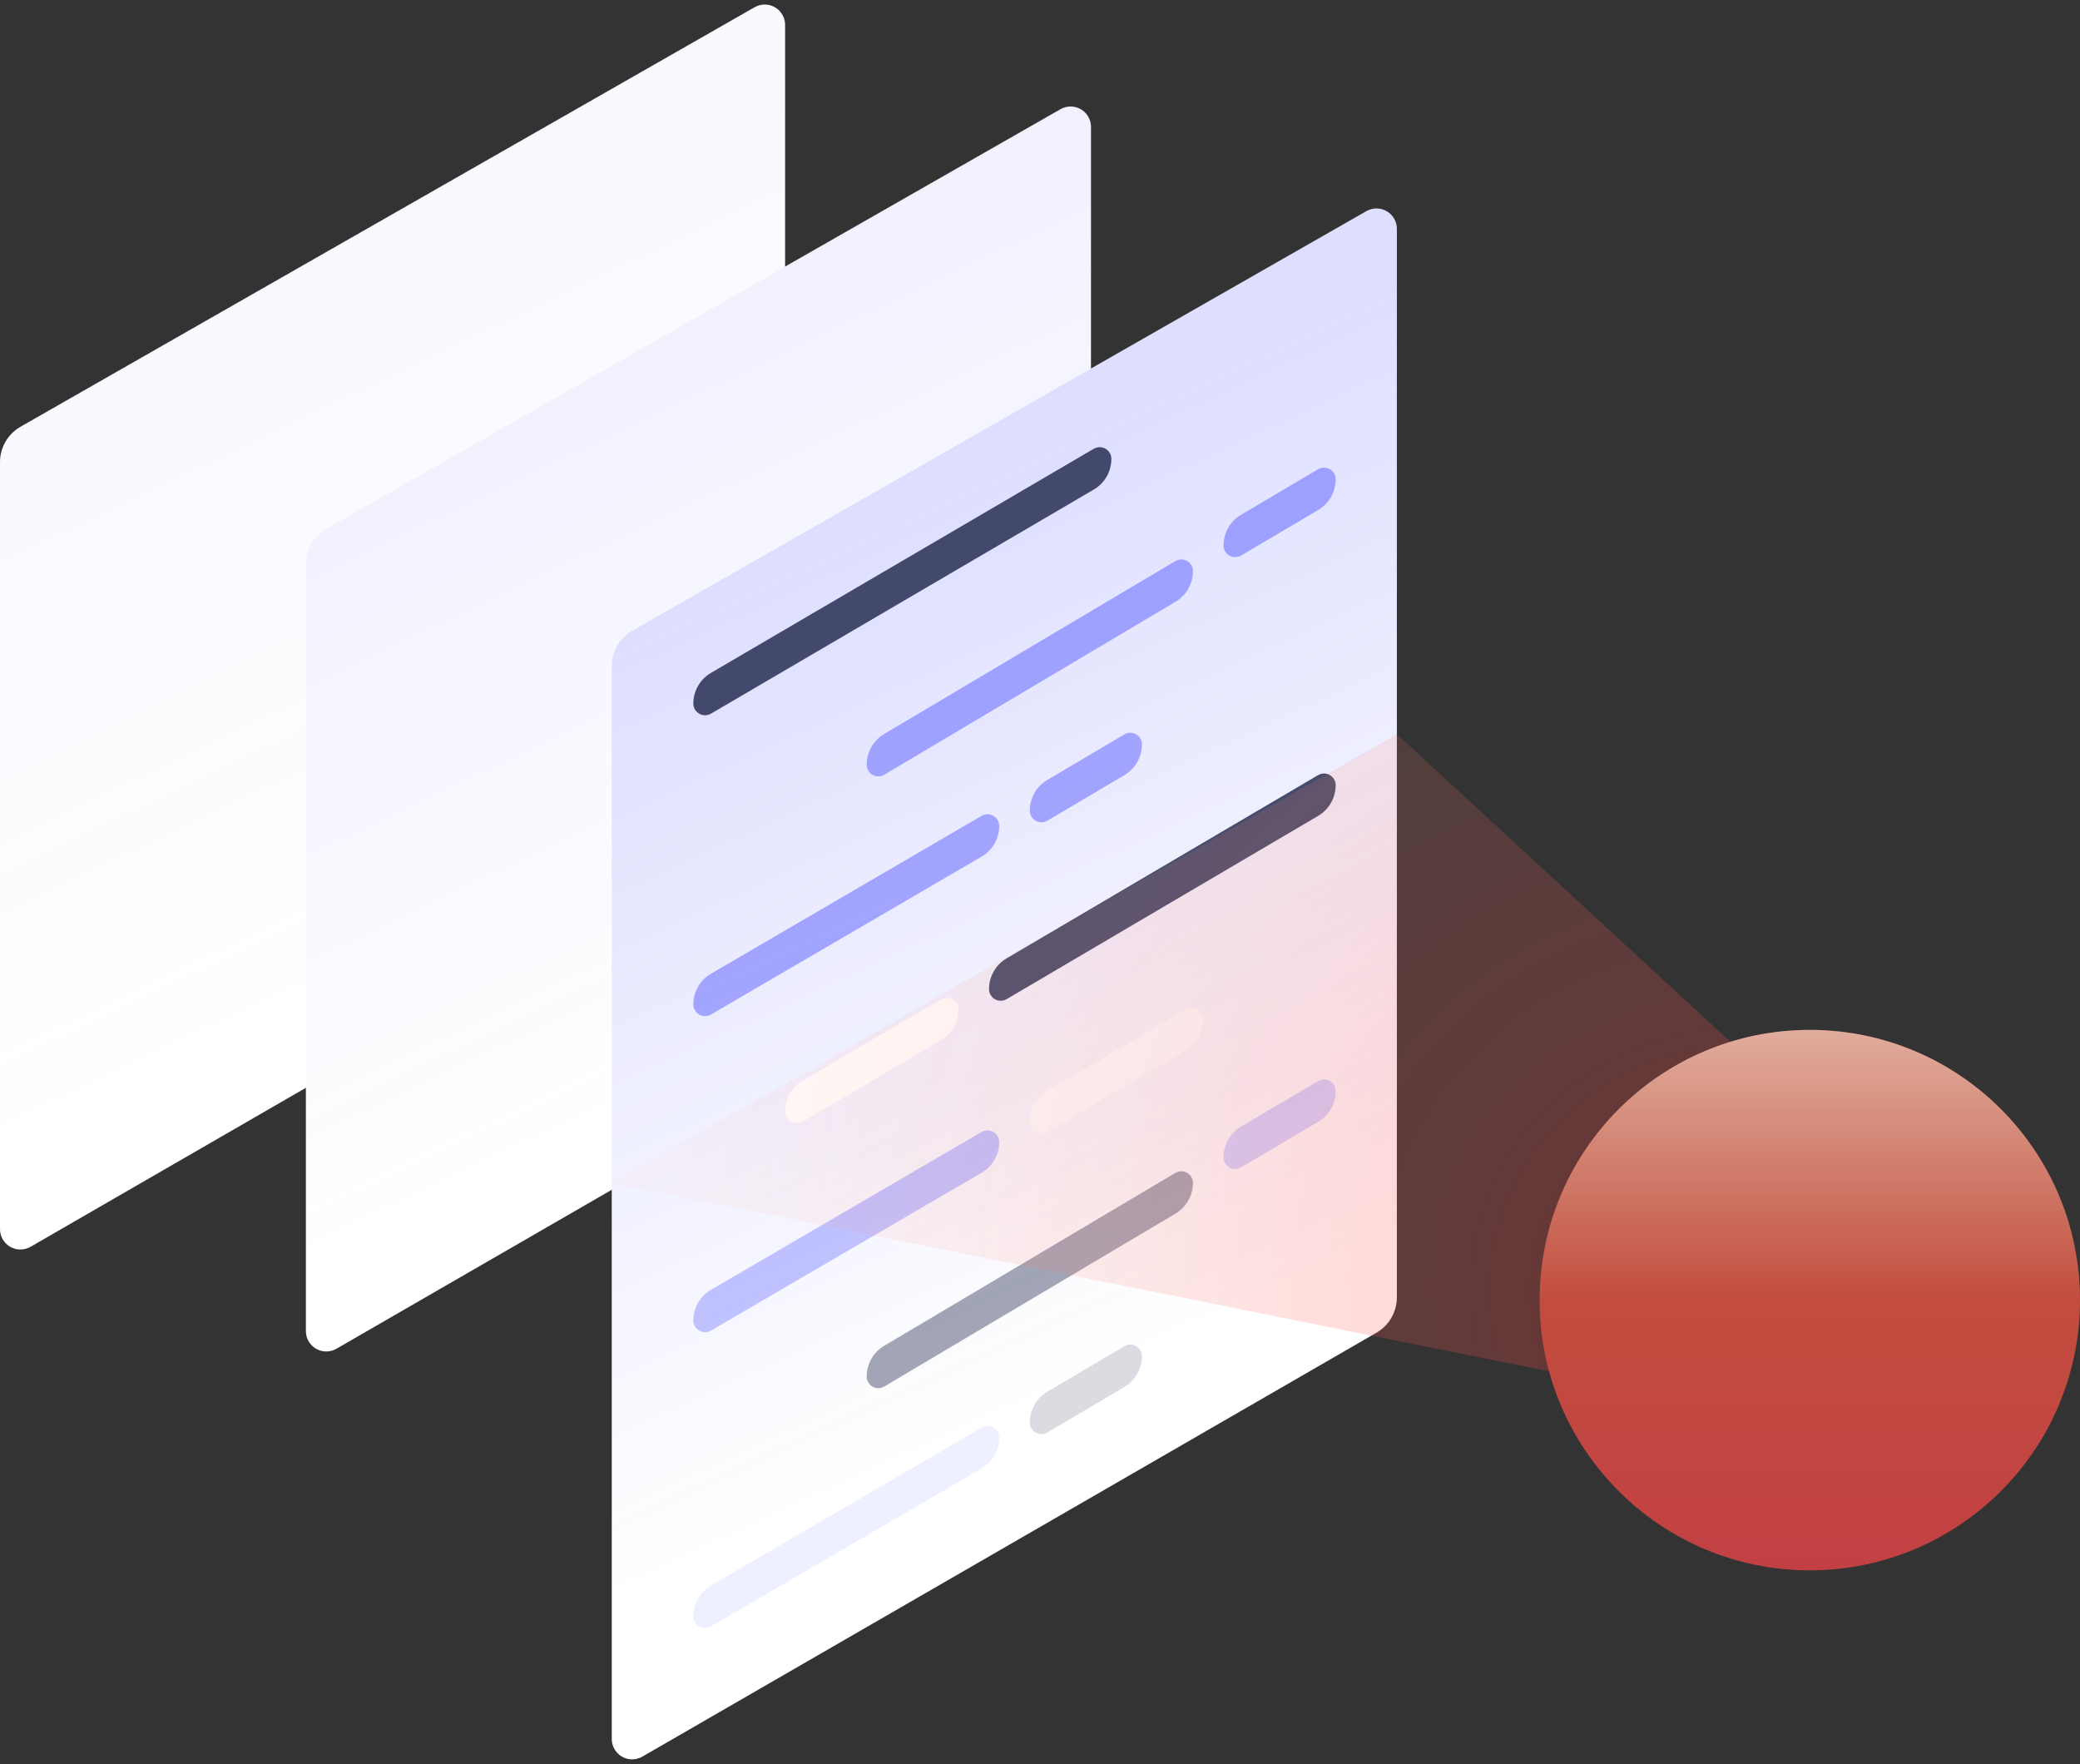 <?xml version="1.0" encoding="UTF-8"?>
<svg width="204px" height="173px" viewBox="0 0 204 173" version="1.1" xmlns="http://www.w3.org/2000/svg" xmlns:xlink="http://www.w3.org/1999/xlink">
    <rect x="0" y="0" width="204" height="173" fill="#333333" stroke="none"/>
    <!-- Generator: Sketch 61 (89581) - https://sketch.com -->
    <title>Group</title>
    <desc>Created with Sketch.</desc>
    <defs>
        <linearGradient x1="46.964%" y1="21.202%" x2="63.025%" y2="74.006%" id="linearGradient-1">
            <stop stop-color="#595DFF" stop-opacity="0.08" offset="0%"></stop>
            <stop stop-color="#595DFF" stop-opacity="0" offset="100%"></stop>
        </linearGradient>
        <path d="M3,123.268 L75,81.695 C76.238,80.98 77,79.66 77,78.231 L77,3.446 C77,2.342 76.105,1.446 75,1.446 C74.652,1.446 74.31,1.537 74.008,1.71 L2.015,42.848 C0.769,43.56 -1.75789156e-16,44.886 0,46.321 L0,121.536 C7.98370909e-15,122.64 0.895,123.536 2,123.536 C2.351,123.536 2.696,123.443 3,123.268 Z" id="path-2"></path>
        <path d="M33,133.268 L105,91.695 C106.238,90.98 107,89.66 107,88.231 L107,13.446 C107,12.342 106.105,11.446 105,11.446 C104.652,11.446 104.31,11.537 104.008,11.71 L32.015,52.848 C30.769,53.56 30,54.886 30,56.321 L30,131.536 C30,132.64 30.895,133.536 32,133.536 C32.351,133.536 32.696,133.443 33,133.268 Z" id="path-3"></path>
        <linearGradient x1="60.914%" y1="75.194%" x2="47.283%" y2="17.293%" id="linearGradient-4">
            <stop stop-color="#595DFF" stop-opacity="0" offset="0%"></stop>
            <stop stop-color="#595DFF" stop-opacity="0.2" offset="100%"></stop>
        </linearGradient>
        <path d="M3,153.268 L75,111.695 C76.238,110.98 77,109.66 77,108.231 L77,3.446 C77,2.342 76.105,1.446 75,1.446 C74.652,1.446 74.31,1.537 74.008,1.71 L2.015,42.848 C0.769,43.56 -3.72850283e-15,44.886 0,46.321 L0,151.536 C1.3527075e-16,152.64 0.895,153.536 2,153.536 C2.351,153.536 2.696,153.443 3,153.268 Z" id="path-5"></path>
        <linearGradient x1="50%" y1="0%" x2="50%" y2="100%" id="linearGradient-6">
            <stop stop-color="#FF6A3E" offset="0%"></stop>
            <stop stop-color="#FF464A" offset="100%"></stop>
        </linearGradient>
        <linearGradient x1="50%" y1="0%" x2="50%" y2="50%" id="linearGradient-7">
            <stop stop-color="#FFFFFF" offset="0%"></stop>
            <stop stop-color="#FFFFFF" stop-opacity="0" offset="100%"></stop>
        </linearGradient>
        <path d="M117.5,82 C132.136,82 144,70.136 144,55.5 C144,40.864 132.136,29 117.5,29 C102.864,29 91,40.864 91,55.5 C91,70.136 102.864,82 117.5,82 Z" id="path-8"></path>
        <radialGradient cx="104.718%" cy="90.132%" fx="104.718%" fy="90.132%" r="177.415%" gradientTransform="translate(1.047,0.901),scale(0.57,1),rotate(-161.325),scale(1,0.888),translate(-1.047,-0.901)" id="radialGradient-9">
            <stop stop-color="#FF2B2F" stop-opacity="0.5" offset="0%"></stop>
            <stop stop-color="#FFAD95" stop-opacity="0.1" offset="100%"></stop>
        </radialGradient>
    </defs>
    <g id="Screens" stroke="none" stroke-width="1" fill="none" fill-rule="evenodd">
        <g id="Screens-/-Homepage-/-Navbar-dropdown" transform="translate(-855, -3336)">
            <g id="Services" transform="translate(360, 3231)">
                <g id="Service" transform="translate(406, 104)">
                    <g id="Group" transform="translate(89, 0)">
                        <g id="Path-2">
                            <use fill="#FFFFFF" xlink:href="#path-2"></use>
                            <use fill-opacity="0.5" fill="url(#linearGradient-1)" xlink:href="#path-2"></use>
                        </g>
                        <g id="Path-2">
                            <use fill="#FFFFFF" xlink:href="#path-3"></use>
                            <use fill="url(#linearGradient-1)" xlink:href="#path-3"></use>
                        </g>
                        <g id="Group-7" transform="translate(60, 20)">
                            <g id="Path-2">
                                <use fill="#FFFFFF" xlink:href="#path-5"></use>
                                <use fill="url(#linearGradient-4)" xlink:href="#path-5"></use>
                            </g>
                            <path d="M9.726,46.99 L47.274,25.01 C47.821,24.69 48.523,24.874 48.843,25.421 C48.946,25.596 49,25.796 49,26 C49,27.239 48.343,28.385 47.274,29.01 L9.726,50.99 C9.179,51.31 8.477,51.126 8.157,50.579 C8.054,50.404 8,50.204 8,50 C8,48.761 8.657,47.615 9.726,46.99 Z" id="Path-19" fill-opacity="0.8" fill="#1B2448"></path>
                            <path d="M38.724,74.986 L69.276,57.014 C69.821,56.694 70.522,56.875 70.842,57.42 C70.945,57.596 71,57.796 71,58 C71,59.239 70.344,60.386 69.276,61.014 L38.724,78.986 C38.179,79.306 37.478,79.125 37.158,78.58 C37.055,78.404 37,78.204 37,78 C37,76.761 37.656,75.614 38.724,74.986 Z" id="Path-19" fill-opacity="0.8" fill="#1B2448"></path>
                            <path d="M26.72,52.979 L55.28,36.021 C55.821,35.7 56.519,35.878 56.84,36.419 C56.945,36.595 57,36.795 57,37 C57,38.24 56.346,39.388 55.28,40.021 L26.72,56.979 C26.179,57.3 25.481,57.122 25.16,56.581 C25.055,56.405 25,56.205 25,56 C25,54.76 25.654,53.612 26.72,52.979 Z" id="Path-19" fill-opacity="0.5" fill="#595DFF"></path>
                            <path d="M61.722,31.483 L69.278,27.017 C69.821,26.697 70.521,26.877 70.841,27.419 C70.945,27.595 71,27.796 71,28 C71,29.24 70.345,30.387 69.278,31.017 L61.722,35.483 C61.179,35.803 60.479,35.623 60.159,35.081 C60.055,34.905 60,34.704 60,34.5 C60,33.26 60.655,32.113 61.722,31.483 Z" id="Path-19" fill-opacity="0.5" fill="#595DFF"></path>
                            <path d="M42.722,57.483 L50.278,53.017 C50.821,52.697 51.521,52.877 51.841,53.419 C51.945,53.595 52,53.796 52,54 C52,55.24 51.345,56.387 50.278,57.017 L42.722,61.483 C42.179,61.803 41.479,61.623 41.159,61.081 C41.055,60.905 41,60.704 41,60.5 C41,59.26 41.655,58.113 42.722,57.483 Z" id="Path-19" fill-opacity="0.5" fill="#595DFF"></path>
                            <path d="M9.728,76.492 L36.272,61.008 C36.82,60.688 37.524,60.873 37.844,61.421 C37.946,61.597 38,61.797 38,62 C38,63.238 37.342,64.384 36.272,65.008 L9.728,80.492 C9.18,80.812 8.476,80.627 8.156,80.079 C8.054,79.903 8,79.703 8,79.5 C8,78.262 8.658,77.116 9.728,76.492 Z" id="Path-19" fill-opacity="0.5" fill="#595DFF"></path>
                            <path d="M26.72,112.979 L55.28,96.021 C55.821,95.7 56.519,95.878 56.84,96.419 C56.945,96.595 57,96.795 57,97 C57,98.24 56.346,99.388 55.28,100.021 L26.72,116.979 C26.179,117.3 25.481,117.122 25.16,116.581 C25.055,116.405 25,116.205 25,116 C25,114.76 25.654,113.612 26.72,112.979 Z" id="Path-19" fill-opacity="0.8" fill="#1B2448" opacity="0.5"></path>
                            <path d="M61.722,91.483 L69.278,87.017 C69.821,86.697 70.521,86.877 70.841,87.419 C70.945,87.595 71,87.796 71,88 C71,89.24 70.345,90.387 69.278,91.017 L61.722,95.483 C61.179,95.803 60.479,95.623 60.159,95.081 C60.055,94.905 60,94.704 60,94.5 C60,93.26 60.655,92.113 61.722,91.483 Z" id="Path-19" fill-opacity="0.5" fill="#595DFF" opacity="0.5"></path>
                            <path d="M42.722,117.483 L50.278,113.017 C50.821,112.697 51.521,112.877 51.841,113.419 C51.945,113.595 52,113.796 52,114 C52,115.24 51.345,116.387 50.278,117.017 L42.722,121.483 C42.179,121.803 41.479,121.623 41.159,121.081 C41.055,120.905 41,120.704 41,120.5 C41,119.26 41.655,118.113 42.722,117.483 Z" id="Path-19" fill-opacity="0.8" fill="#1B2448" opacity="0.2"></path>
                            <path d="M9.728,136.492 L36.272,121.008 C36.82,120.688 37.524,120.873 37.844,121.421 C37.946,121.597 38,121.797 38,122 C38,123.238 37.342,124.384 36.272,125.008 L9.728,140.492 C9.18,140.812 8.476,140.627 8.156,140.079 C8.054,139.903 8,139.703 8,139.5 C8,138.262 8.658,137.116 9.728,136.492 Z" id="Path-19" fill-opacity="0.5" fill="#595DFF" opacity="0.2"></path>
                            <path d="M9.728,107.492 L36.272,92.008 C36.82,91.688 37.524,91.873 37.844,92.421 C37.946,92.597 38,92.797 38,93 C38,94.238 37.342,95.384 36.272,96.008 L9.728,111.492 C9.18,111.812 8.476,111.627 8.156,111.079 C8.054,110.903 8,110.703 8,110.5 C8,109.262 8.658,108.116 9.728,107.492 Z" id="Path-19" fill-opacity="0.5" fill="#595DFF" opacity="0.7"></path>
                            <path d="M18.724,86.986 L32.276,79.014 C32.821,78.694 33.522,78.875 33.842,79.42 C33.945,79.596 34,79.796 34,80 C34,81.239 33.344,82.386 32.276,83.014 L18.724,90.986 C18.179,91.306 17.478,91.125 17.158,90.58 C17.055,90.404 17,90.204 17,90 C17,88.761 17.656,87.614 18.724,86.986 Z" id="Path-19" fill="#FFFFFF"></path>
                            <path d="M42.724,87.986 L56.276,80.014 C56.821,79.694 57.522,79.875 57.842,80.42 C57.945,80.596 58,80.796 58,81 C58,82.239 57.344,83.386 56.276,84.014 L42.724,91.986 C42.179,92.306 41.478,92.125 41.158,91.58 C41.055,91.404 41,91.204 41,91 C41,89.761 41.656,88.614 42.724,87.986 Z" id="Path-19" fill="#FFFFFF" opacity="0.7"></path>
                        </g>
                        <g id="Group-8" transform="translate(60, 73)">
                            <g id="Oval">
                                <use fill-opacity="0.7" fill="url(#linearGradient-6)" xlink:href="#path-8"></use>
                                <use fill-opacity="0.5" fill="url(#linearGradient-7)" xlink:href="#path-8"></use>
                            </g>
                            <path d="M77,0 L109.713,30.163 C98.878,33.489 91,43.574 91,55.5 C91,57.962 91.5,61 92,62.5 L2.7000624e-13,44 L77,0 Z" id="Path" fill-opacity="0.6" fill="url(#radialGradient-9)"></path>
                        </g>
                    </g>
                </g>
            </g>
        </g>
    </g>
</svg>